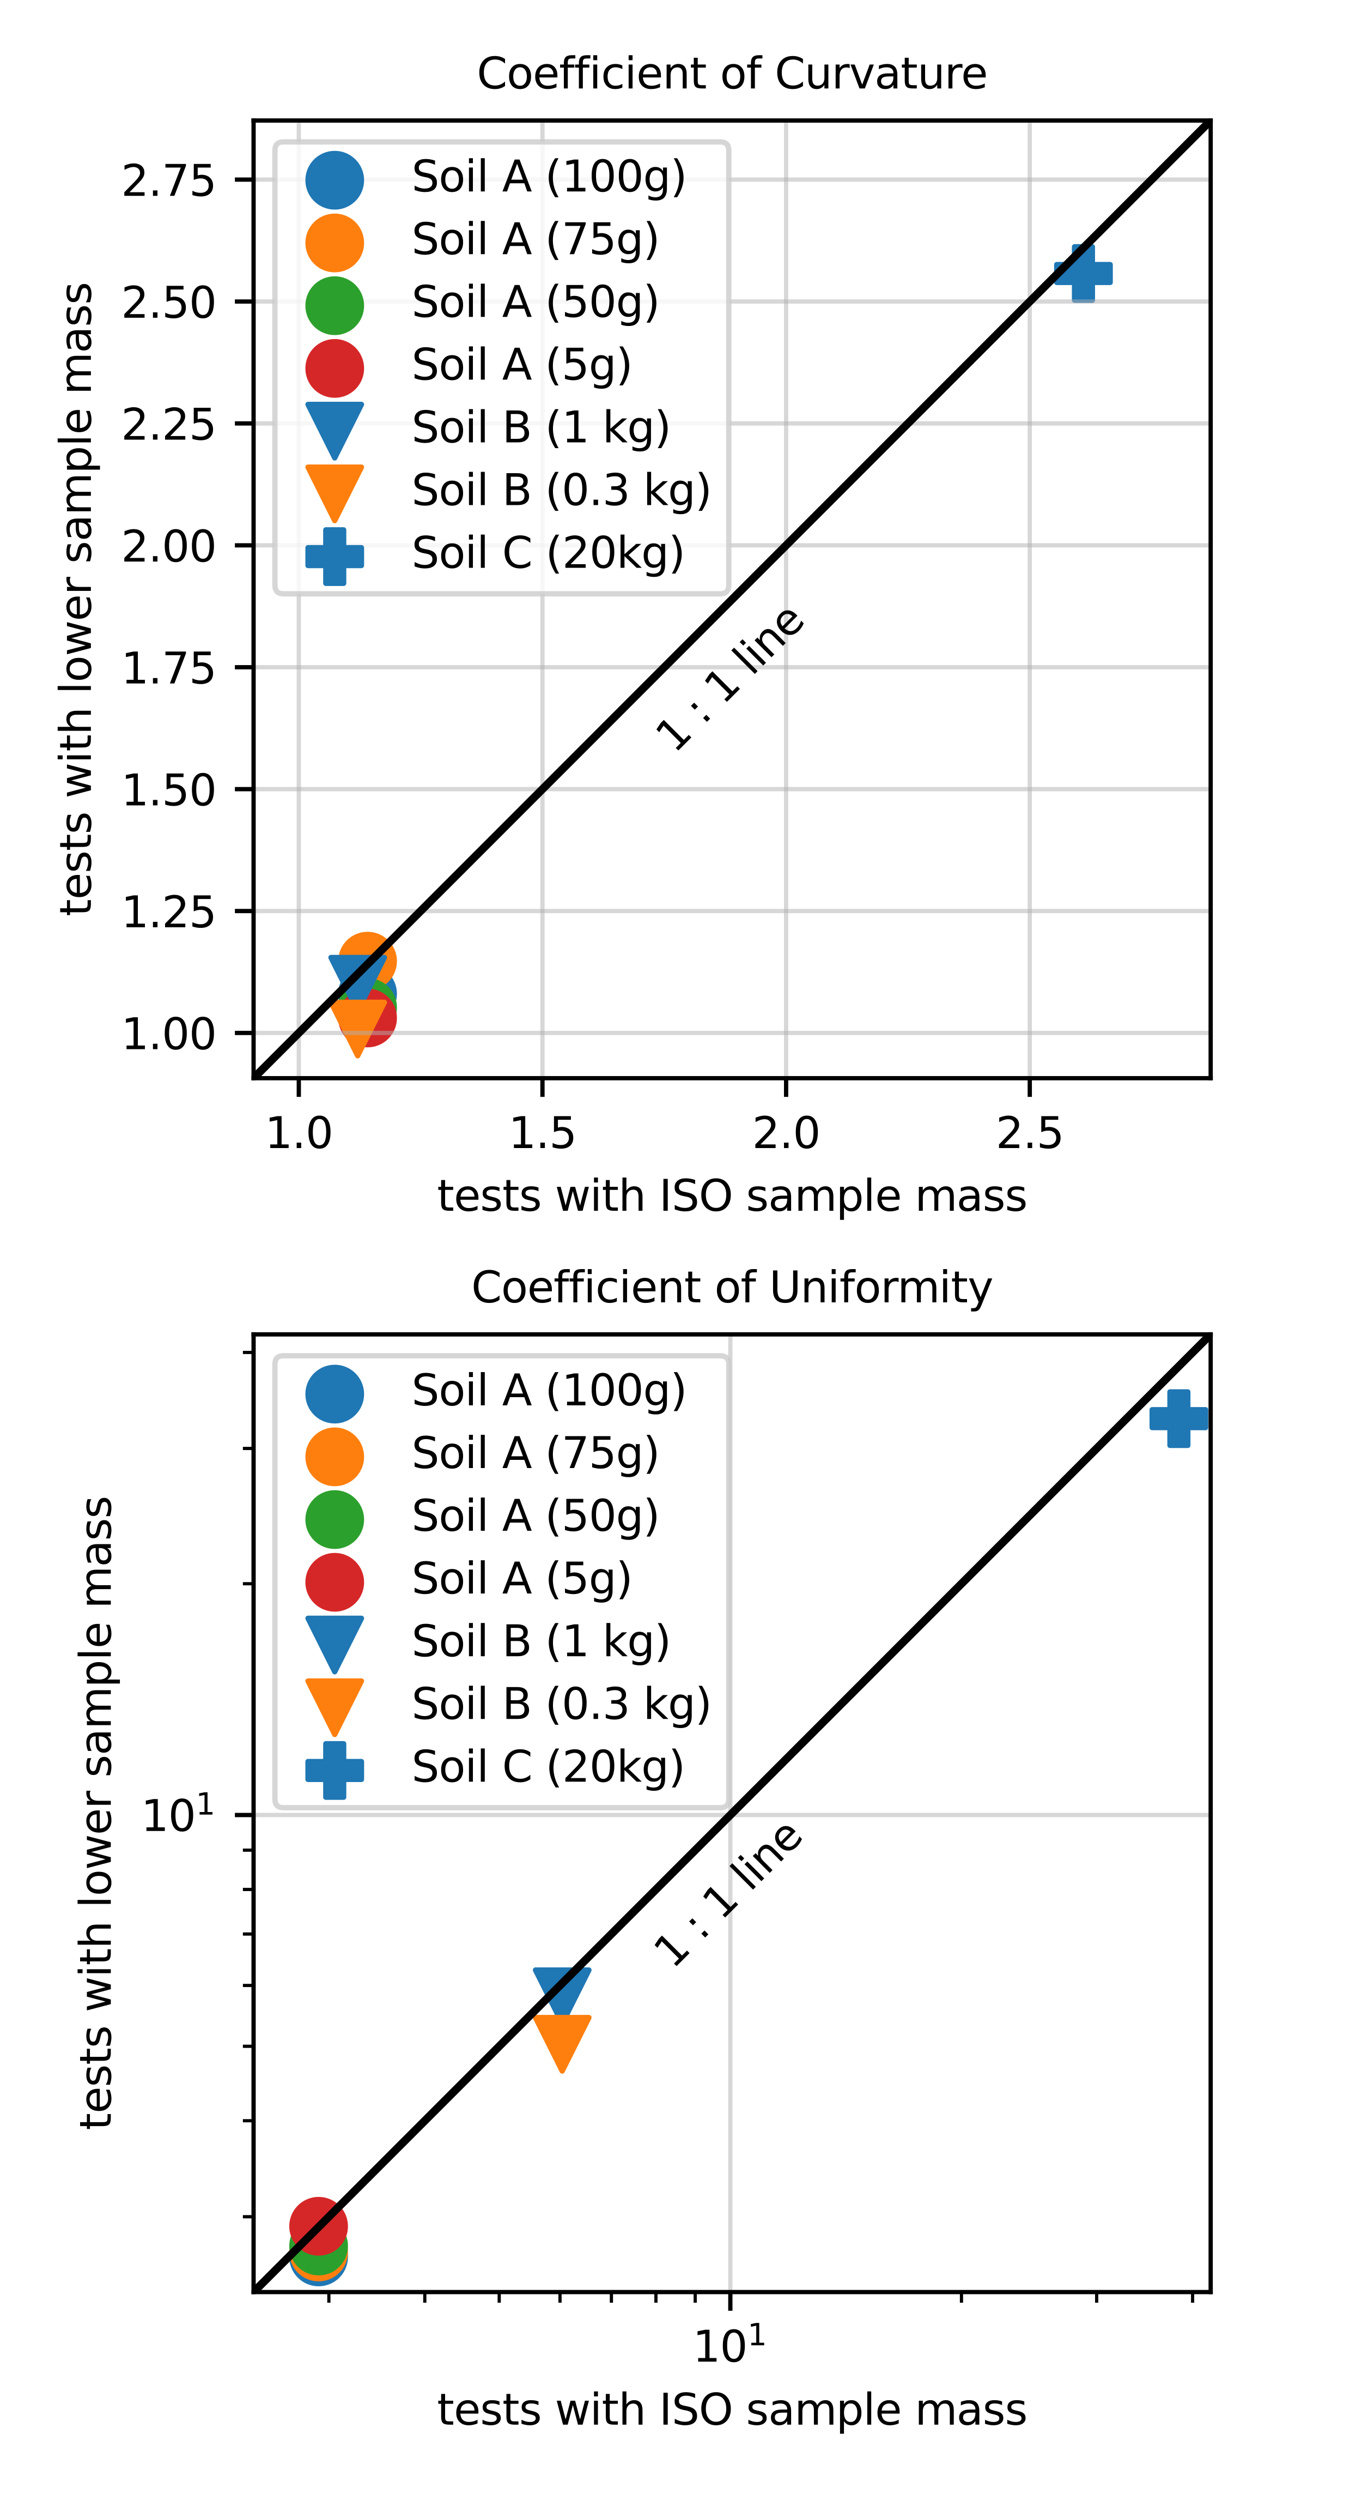 <?xml version="1.0" encoding="utf-8" standalone="no"?>
<!DOCTYPE svg PUBLIC "-//W3C//DTD SVG 1.1//EN"
  "http://www.w3.org/Graphics/SVG/1.1/DTD/svg11.dtd">
<svg xmlns:xlink="http://www.w3.org/1999/xlink" width="255.118pt" height="468pt" viewBox="0 0 255.118 468" xmlns="http://www.w3.org/2000/svg" version="1.1">
 <defs>
  <style type="text/css">*{stroke-linejoin: round; stroke-linecap: butt}</style>
 </defs>
 <g id="figure_1">
  <g id="patch_1">
   <path d="M 0 468 
L 255.118 468 
L 255.118 0 
L 0 0 
z
" style="fill: #ffffff"/>
  </g>
  <g id="axes_1">
   <g id="patch_2">
    <path d="M 47.499 201.832 
L 226.771 201.832 
L 226.771 22.56 
L 47.499 22.56 
z
" style="fill: #ffffff"/>
   </g>
   <g id="PathCollection_1">
    <defs>
     <path id="m82cd6ee69a" d="M 0 5 
C 1.326 5 2.598 4.473 3.536 3.536 
C 4.473 2.598 5 1.326 5 0 
C 5 -1.326 4.473 -2.598 3.536 -3.536 
C 2.598 -4.473 1.326 -5 0 -5 
C -1.326 -5 -2.598 -4.473 -3.536 -3.536 
C -4.473 -2.598 -5 -1.326 -5 0 
C -5 1.326 -4.473 2.598 -3.536 3.536 
C -2.598 4.473 -1.326 5 0 5 
z
" style="stroke: #1f77b4"/>
    </defs>
    <g clip-path="url(#p3908b3a4a8)">
     <use xlink:href="#m82cd6ee69a" x="68.852" y="186.031" style="fill: #1f77b4; stroke: #1f77b4"/>
    </g>
   </g>
   <g id="PathCollection_2">
    <defs>
     <path id="m26c2cc993f" d="M 0 5 
C 1.326 5 2.598 4.473 3.536 3.536 
C 4.473 2.598 5 1.326 5 0 
C 5 -1.326 4.473 -2.598 3.536 -3.536 
C 2.598 -4.473 1.326 -5 0 -5 
C -1.326 -5 -2.598 -4.473 -3.536 -3.536 
C -4.473 -2.598 -5 -1.326 -5 0 
C -5 1.326 -4.473 2.598 -3.536 3.536 
C -2.598 4.473 -1.326 5 0 5 
z
" style="stroke: #ff7f0e"/>
    </defs>
    <g clip-path="url(#p3908b3a4a8)">
     <use xlink:href="#m26c2cc993f" x="68.852" y="179.924" style="fill: #ff7f0e; stroke: #ff7f0e"/>
    </g>
   </g>
   <g id="PathCollection_3">
    <defs>
     <path id="m9a9f37a7d3" d="M 0 5 
C 1.326 5 2.598 4.473 3.536 3.536 
C 4.473 2.598 5 1.326 5 0 
C 5 -1.326 4.473 -2.598 3.536 -3.536 
C 2.598 -4.473 1.326 -5 0 -5 
C -1.326 -5 -2.598 -4.473 -3.536 -3.536 
C -4.473 -2.598 -5 -1.326 -5 0 
C -5 1.326 -4.473 2.598 -3.536 3.536 
C -2.598 4.473 -1.326 5 0 5 
z
" style="stroke: #2ca02c"/>
    </defs>
    <g clip-path="url(#p3908b3a4a8)">
     <use xlink:href="#m9a9f37a7d3" x="68.852" y="188.597" style="fill: #2ca02c; stroke: #2ca02c"/>
    </g>
   </g>
   <g id="PathCollection_4">
    <defs>
     <path id="m4bcbace787" d="M 0 5 
C 1.326 5 2.598 4.473 3.536 3.536 
C 4.473 2.598 5 1.326 5 0 
C 5 -1.326 4.473 -2.598 3.536 -3.536 
C 2.598 -4.473 1.326 -5 0 -5 
C -1.326 -5 -2.598 -4.473 -3.536 -3.536 
C -4.473 -2.598 -5 -1.326 -5 0 
C -5 1.326 -4.473 2.598 -3.536 3.536 
C -2.598 4.473 -1.326 5 0 5 
z
" style="stroke: #d62728"/>
    </defs>
    <g clip-path="url(#p3908b3a4a8)">
     <use xlink:href="#m4bcbace787" x="68.852" y="190.559" style="fill: #d62728; stroke: #d62728"/>
    </g>
   </g>
   <g id="PathCollection_5">
    <defs>
     <path id="mc569b1ee36" d="M -0 5 
L 5 -5 
L -5 -5 
z
" style="stroke: #1f77b4"/>
    </defs>
    <g clip-path="url(#p3908b3a4a8)">
     <use xlink:href="#mc569b1ee36" x="67" y="184.243" style="fill: #1f77b4; stroke: #1f77b4"/>
    </g>
   </g>
   <g id="PathCollection_6">
    <defs>
     <path id="m9b959ade12" d="M -0 5 
L 5 -5 
L -5 -5 
z
" style="stroke: #ff7f0e"/>
    </defs>
    <g clip-path="url(#p3908b3a4a8)">
     <use xlink:href="#m9b959ade12" x="67" y="192.631" style="fill: #ff7f0e; stroke: #ff7f0e"/>
    </g>
   </g>
   <g id="PathCollection_7">
    <defs>
     <path id="m2e6e65bfc4" d="M -1.667 5 
L 1.667 5 
L 1.667 1.667 
L 5 1.667 
L 5 -1.667 
L 1.667 -1.667 
L 1.667 -5 
L -1.667 -5 
L -1.667 -1.667 
L -5 -1.667 
L -5 1.667 
L -1.667 1.667 
z
" style="stroke: #1f77b4"/>
    </defs>
    <g clip-path="url(#p3908b3a4a8)">
     <use xlink:href="#m2e6e65bfc4" x="202.945" y="51.2" style="fill: #1f77b4; stroke: #1f77b4"/>
    </g>
   </g>
   <g id="matplotlib.axis_1">
    <g id="xtick_1">
     <g id="line2d_1">
      <path d="M 55.969 201.832 
L 55.969 22.56 
" clip-path="url(#p3908b3a4a8)" style="fill: none; stroke: #b0b0b0; stroke-opacity: 0.5; stroke-width: 0.8; stroke-linecap: square"/>
     </g>
     <g id="line2d_2">
      <defs>
       <path id="m503f3b2390" d="M 0 0 
L 0 3.5 
" style="stroke: #000000; stroke-width: 0.8"/>
      </defs>
      <g>
       <use xlink:href="#m503f3b2390" x="55.969" y="201.832" style="stroke: #000000; stroke-width: 0.8"/>
      </g>
     </g>
     <g id="text_1">
      <!-- 1.0 -->
      <g transform="translate(49.608 214.911) scale(0.08 -0.08)">
       <defs>
        <path id="DejaVuSans-31" d="M 794 531 
L 1825 531 
L 1825 4091 
L 703 3866 
L 703 4441 
L 1819 4666 
L 2450 4666 
L 2450 531 
L 3481 531 
L 3481 0 
L 794 0 
L 794 531 
z
" transform="scale(0.016)"/>
        <path id="DejaVuSans-2e" d="M 684 794 
L 1344 794 
L 1344 0 
L 684 0 
L 684 794 
z
" transform="scale(0.016)"/>
        <path id="DejaVuSans-30" d="M 2034 4250 
Q 1547 4250 1301 3770 
Q 1056 3291 1056 2328 
Q 1056 1369 1301 889 
Q 1547 409 2034 409 
Q 2525 409 2770 889 
Q 3016 1369 3016 2328 
Q 3016 3291 2770 3770 
Q 2525 4250 2034 4250 
z
M 2034 4750 
Q 2819 4750 3233 4129 
Q 3647 3509 3647 2328 
Q 3647 1150 3233 529 
Q 2819 -91 2034 -91 
Q 1250 -91 836 529 
Q 422 1150 422 2328 
Q 422 3509 836 4129 
Q 1250 4750 2034 4750 
z
" transform="scale(0.016)"/>
       </defs>
       <use xlink:href="#DejaVuSans-31"/>
       <use xlink:href="#DejaVuSans-2e" x="63.623"/>
       <use xlink:href="#DejaVuSans-30" x="95.41"/>
      </g>
     </g>
    </g>
    <g id="xtick_2">
     <g id="line2d_3">
      <path d="M 101.609 201.832 
L 101.609 22.56 
" clip-path="url(#p3908b3a4a8)" style="fill: none; stroke: #b0b0b0; stroke-opacity: 0.5; stroke-width: 0.8; stroke-linecap: square"/>
     </g>
     <g id="line2d_4">
      <g>
       <use xlink:href="#m503f3b2390" x="101.609" y="201.832" style="stroke: #000000; stroke-width: 0.8"/>
      </g>
     </g>
     <g id="text_2">
      <!-- 1.5 -->
      <g transform="translate(95.248 214.911) scale(0.08 -0.08)">
       <defs>
        <path id="DejaVuSans-35" d="M 691 4666 
L 3169 4666 
L 3169 4134 
L 1269 4134 
L 1269 2991 
Q 1406 3038 1543 3061 
Q 1681 3084 1819 3084 
Q 2600 3084 3056 2656 
Q 3513 2228 3513 1497 
Q 3513 744 3044 326 
Q 2575 -91 1722 -91 
Q 1428 -91 1123 -41 
Q 819 9 494 109 
L 494 744 
Q 775 591 1075 516 
Q 1375 441 1709 441 
Q 2250 441 2565 725 
Q 2881 1009 2881 1497 
Q 2881 1984 2565 2268 
Q 2250 2553 1709 2553 
Q 1456 2553 1204 2497 
Q 953 2441 691 2322 
L 691 4666 
z
" transform="scale(0.016)"/>
       </defs>
       <use xlink:href="#DejaVuSans-31"/>
       <use xlink:href="#DejaVuSans-2e" x="63.623"/>
       <use xlink:href="#DejaVuSans-35" x="95.41"/>
      </g>
     </g>
    </g>
    <g id="xtick_3">
     <g id="line2d_5">
      <path d="M 147.248 201.832 
L 147.248 22.56 
" clip-path="url(#p3908b3a4a8)" style="fill: none; stroke: #b0b0b0; stroke-opacity: 0.5; stroke-width: 0.8; stroke-linecap: square"/>
     </g>
     <g id="line2d_6">
      <g>
       <use xlink:href="#m503f3b2390" x="147.248" y="201.832" style="stroke: #000000; stroke-width: 0.8"/>
      </g>
     </g>
     <g id="text_3">
      <!-- 2.0 -->
      <g transform="translate(140.887 214.911) scale(0.08 -0.08)">
       <defs>
        <path id="DejaVuSans-32" d="M 1228 531 
L 3431 531 
L 3431 0 
L 469 0 
L 469 531 
Q 828 903 1448 1529 
Q 2069 2156 2228 2338 
Q 2531 2678 2651 2914 
Q 2772 3150 2772 3378 
Q 2772 3750 2511 3984 
Q 2250 4219 1831 4219 
Q 1534 4219 1204 4116 
Q 875 4013 500 3803 
L 500 4441 
Q 881 4594 1212 4672 
Q 1544 4750 1819 4750 
Q 2544 4750 2975 4387 
Q 3406 4025 3406 3419 
Q 3406 3131 3298 2873 
Q 3191 2616 2906 2266 
Q 2828 2175 2409 1742 
Q 1991 1309 1228 531 
z
" transform="scale(0.016)"/>
       </defs>
       <use xlink:href="#DejaVuSans-32"/>
       <use xlink:href="#DejaVuSans-2e" x="63.623"/>
       <use xlink:href="#DejaVuSans-30" x="95.41"/>
      </g>
     </g>
    </g>
    <g id="xtick_4">
     <g id="line2d_7">
      <path d="M 192.888 201.832 
L 192.888 22.56 
" clip-path="url(#p3908b3a4a8)" style="fill: none; stroke: #b0b0b0; stroke-opacity: 0.5; stroke-width: 0.8; stroke-linecap: square"/>
     </g>
     <g id="line2d_8">
      <g>
       <use xlink:href="#m503f3b2390" x="192.888" y="201.832" style="stroke: #000000; stroke-width: 0.8"/>
      </g>
     </g>
     <g id="text_4">
      <!-- 2.5 -->
      <g transform="translate(186.527 214.911) scale(0.08 -0.08)">
       <use xlink:href="#DejaVuSans-32"/>
       <use xlink:href="#DejaVuSans-2e" x="63.623"/>
       <use xlink:href="#DejaVuSans-35" x="95.41"/>
      </g>
     </g>
    </g>
    <g id="text_5">
     <!-- tests with ISO sample mass -->
     <g transform="translate(81.873 226.653) scale(0.08 -0.08)">
      <defs>
       <path id="DejaVuSans-74" d="M 1172 4494 
L 1172 3500 
L 2356 3500 
L 2356 3053 
L 1172 3053 
L 1172 1153 
Q 1172 725 1289 603 
Q 1406 481 1766 481 
L 2356 481 
L 2356 0 
L 1766 0 
Q 1100 0 847 248 
Q 594 497 594 1153 
L 594 3053 
L 172 3053 
L 172 3500 
L 594 3500 
L 594 4494 
L 1172 4494 
z
" transform="scale(0.016)"/>
       <path id="DejaVuSans-65" d="M 3597 1894 
L 3597 1613 
L 953 1613 
Q 991 1019 1311 708 
Q 1631 397 2203 397 
Q 2534 397 2845 478 
Q 3156 559 3463 722 
L 3463 178 
Q 3153 47 2828 -22 
Q 2503 -91 2169 -91 
Q 1331 -91 842 396 
Q 353 884 353 1716 
Q 353 2575 817 3079 
Q 1281 3584 2069 3584 
Q 2775 3584 3186 3129 
Q 3597 2675 3597 1894 
z
M 3022 2063 
Q 3016 2534 2758 2815 
Q 2500 3097 2075 3097 
Q 1594 3097 1305 2825 
Q 1016 2553 972 2059 
L 3022 2063 
z
" transform="scale(0.016)"/>
       <path id="DejaVuSans-73" d="M 2834 3397 
L 2834 2853 
Q 2591 2978 2328 3040 
Q 2066 3103 1784 3103 
Q 1356 3103 1142 2972 
Q 928 2841 928 2578 
Q 928 2378 1081 2264 
Q 1234 2150 1697 2047 
L 1894 2003 
Q 2506 1872 2764 1633 
Q 3022 1394 3022 966 
Q 3022 478 2636 193 
Q 2250 -91 1575 -91 
Q 1294 -91 989 -36 
Q 684 19 347 128 
L 347 722 
Q 666 556 975 473 
Q 1284 391 1588 391 
Q 1994 391 2212 530 
Q 2431 669 2431 922 
Q 2431 1156 2273 1281 
Q 2116 1406 1581 1522 
L 1381 1569 
Q 847 1681 609 1914 
Q 372 2147 372 2553 
Q 372 3047 722 3315 
Q 1072 3584 1716 3584 
Q 2034 3584 2315 3537 
Q 2597 3491 2834 3397 
z
" transform="scale(0.016)"/>
       <path id="DejaVuSans-20" transform="scale(0.016)"/>
       <path id="DejaVuSans-77" d="M 269 3500 
L 844 3500 
L 1563 769 
L 2278 3500 
L 2956 3500 
L 3675 769 
L 4391 3500 
L 4966 3500 
L 4050 0 
L 3372 0 
L 2619 2869 
L 1863 0 
L 1184 0 
L 269 3500 
z
" transform="scale(0.016)"/>
       <path id="DejaVuSans-69" d="M 603 3500 
L 1178 3500 
L 1178 0 
L 603 0 
L 603 3500 
z
M 603 4863 
L 1178 4863 
L 1178 4134 
L 603 4134 
L 603 4863 
z
" transform="scale(0.016)"/>
       <path id="DejaVuSans-68" d="M 3513 2113 
L 3513 0 
L 2938 0 
L 2938 2094 
Q 2938 2591 2744 2837 
Q 2550 3084 2163 3084 
Q 1697 3084 1428 2787 
Q 1159 2491 1159 1978 
L 1159 0 
L 581 0 
L 581 4863 
L 1159 4863 
L 1159 2956 
Q 1366 3272 1645 3428 
Q 1925 3584 2291 3584 
Q 2894 3584 3203 3211 
Q 3513 2838 3513 2113 
z
" transform="scale(0.016)"/>
       <path id="DejaVuSans-49" d="M 628 4666 
L 1259 4666 
L 1259 0 
L 628 0 
L 628 4666 
z
" transform="scale(0.016)"/>
       <path id="DejaVuSans-53" d="M 3425 4513 
L 3425 3897 
Q 3066 4069 2747 4153 
Q 2428 4238 2131 4238 
Q 1616 4238 1336 4038 
Q 1056 3838 1056 3469 
Q 1056 3159 1242 3001 
Q 1428 2844 1947 2747 
L 2328 2669 
Q 3034 2534 3370 2195 
Q 3706 1856 3706 1288 
Q 3706 609 3251 259 
Q 2797 -91 1919 -91 
Q 1588 -91 1214 -16 
Q 841 59 441 206 
L 441 856 
Q 825 641 1194 531 
Q 1563 422 1919 422 
Q 2459 422 2753 634 
Q 3047 847 3047 1241 
Q 3047 1584 2836 1778 
Q 2625 1972 2144 2069 
L 1759 2144 
Q 1053 2284 737 2584 
Q 422 2884 422 3419 
Q 422 4038 858 4394 
Q 1294 4750 2059 4750 
Q 2388 4750 2728 4690 
Q 3069 4631 3425 4513 
z
" transform="scale(0.016)"/>
       <path id="DejaVuSans-4f" d="M 2522 4238 
Q 1834 4238 1429 3725 
Q 1025 3213 1025 2328 
Q 1025 1447 1429 934 
Q 1834 422 2522 422 
Q 3209 422 3611 934 
Q 4013 1447 4013 2328 
Q 4013 3213 3611 3725 
Q 3209 4238 2522 4238 
z
M 2522 4750 
Q 3503 4750 4090 4092 
Q 4678 3434 4678 2328 
Q 4678 1225 4090 567 
Q 3503 -91 2522 -91 
Q 1538 -91 948 565 
Q 359 1222 359 2328 
Q 359 3434 948 4092 
Q 1538 4750 2522 4750 
z
" transform="scale(0.016)"/>
       <path id="DejaVuSans-61" d="M 2194 1759 
Q 1497 1759 1228 1600 
Q 959 1441 959 1056 
Q 959 750 1161 570 
Q 1363 391 1709 391 
Q 2188 391 2477 730 
Q 2766 1069 2766 1631 
L 2766 1759 
L 2194 1759 
z
M 3341 1997 
L 3341 0 
L 2766 0 
L 2766 531 
Q 2569 213 2275 61 
Q 1981 -91 1556 -91 
Q 1019 -91 701 211 
Q 384 513 384 1019 
Q 384 1609 779 1909 
Q 1175 2209 1959 2209 
L 2766 2209 
L 2766 2266 
Q 2766 2663 2505 2880 
Q 2244 3097 1772 3097 
Q 1472 3097 1187 3025 
Q 903 2953 641 2809 
L 641 3341 
Q 956 3463 1253 3523 
Q 1550 3584 1831 3584 
Q 2591 3584 2966 3190 
Q 3341 2797 3341 1997 
z
" transform="scale(0.016)"/>
       <path id="DejaVuSans-6d" d="M 3328 2828 
Q 3544 3216 3844 3400 
Q 4144 3584 4550 3584 
Q 5097 3584 5394 3201 
Q 5691 2819 5691 2113 
L 5691 0 
L 5113 0 
L 5113 2094 
Q 5113 2597 4934 2840 
Q 4756 3084 4391 3084 
Q 3944 3084 3684 2787 
Q 3425 2491 3425 1978 
L 3425 0 
L 2847 0 
L 2847 2094 
Q 2847 2600 2669 2842 
Q 2491 3084 2119 3084 
Q 1678 3084 1418 2786 
Q 1159 2488 1159 1978 
L 1159 0 
L 581 0 
L 581 3500 
L 1159 3500 
L 1159 2956 
Q 1356 3278 1631 3431 
Q 1906 3584 2284 3584 
Q 2666 3584 2933 3390 
Q 3200 3197 3328 2828 
z
" transform="scale(0.016)"/>
       <path id="DejaVuSans-70" d="M 1159 525 
L 1159 -1331 
L 581 -1331 
L 581 3500 
L 1159 3500 
L 1159 2969 
Q 1341 3281 1617 3432 
Q 1894 3584 2278 3584 
Q 2916 3584 3314 3078 
Q 3713 2572 3713 1747 
Q 3713 922 3314 415 
Q 2916 -91 2278 -91 
Q 1894 -91 1617 61 
Q 1341 213 1159 525 
z
M 3116 1747 
Q 3116 2381 2855 2742 
Q 2594 3103 2138 3103 
Q 1681 3103 1420 2742 
Q 1159 2381 1159 1747 
Q 1159 1113 1420 752 
Q 1681 391 2138 391 
Q 2594 391 2855 752 
Q 3116 1113 3116 1747 
z
" transform="scale(0.016)"/>
       <path id="DejaVuSans-6c" d="M 603 4863 
L 1178 4863 
L 1178 0 
L 603 0 
L 603 4863 
z
" transform="scale(0.016)"/>
      </defs>
      <use xlink:href="#DejaVuSans-74"/>
      <use xlink:href="#DejaVuSans-65" x="39.209"/>
      <use xlink:href="#DejaVuSans-73" x="100.732"/>
      <use xlink:href="#DejaVuSans-74" x="152.832"/>
      <use xlink:href="#DejaVuSans-73" x="192.041"/>
      <use xlink:href="#DejaVuSans-20" x="244.141"/>
      <use xlink:href="#DejaVuSans-77" x="275.928"/>
      <use xlink:href="#DejaVuSans-69" x="357.715"/>
      <use xlink:href="#DejaVuSans-74" x="385.498"/>
      <use xlink:href="#DejaVuSans-68" x="424.707"/>
      <use xlink:href="#DejaVuSans-20" x="488.086"/>
      <use xlink:href="#DejaVuSans-49" x="519.873"/>
      <use xlink:href="#DejaVuSans-53" x="549.365"/>
      <use xlink:href="#DejaVuSans-4f" x="612.842"/>
      <use xlink:href="#DejaVuSans-20" x="691.553"/>
      <use xlink:href="#DejaVuSans-73" x="723.34"/>
      <use xlink:href="#DejaVuSans-61" x="775.439"/>
      <use xlink:href="#DejaVuSans-6d" x="836.719"/>
      <use xlink:href="#DejaVuSans-70" x="934.131"/>
      <use xlink:href="#DejaVuSans-6c" x="997.607"/>
      <use xlink:href="#DejaVuSans-65" x="1025.391"/>
      <use xlink:href="#DejaVuSans-20" x="1086.914"/>
      <use xlink:href="#DejaVuSans-6d" x="1118.701"/>
      <use xlink:href="#DejaVuSans-61" x="1216.113"/>
      <use xlink:href="#DejaVuSans-73" x="1277.393"/>
      <use xlink:href="#DejaVuSans-73" x="1329.492"/>
     </g>
    </g>
   </g>
   <g id="matplotlib.axis_2">
    <g id="ytick_1">
     <g id="line2d_9">
      <path d="M 47.499 193.362 
L 226.771 193.362 
" clip-path="url(#p3908b3a4a8)" style="fill: none; stroke: #b0b0b0; stroke-opacity: 0.5; stroke-width: 0.8; stroke-linecap: square"/>
     </g>
     <g id="line2d_10">
      <defs>
       <path id="mc656828d7f" d="M 0 0 
L -3.5 0 
" style="stroke: #000000; stroke-width: 0.8"/>
      </defs>
      <g>
       <use xlink:href="#mc656828d7f" x="47.499" y="193.362" style="stroke: #000000; stroke-width: 0.8"/>
      </g>
     </g>
     <g id="text_6">
      <!-- 1.00 -->
      <g transform="translate(22.686 196.401) scale(0.08 -0.08)">
       <use xlink:href="#DejaVuSans-31"/>
       <use xlink:href="#DejaVuSans-2e" x="63.623"/>
       <use xlink:href="#DejaVuSans-30" x="95.41"/>
       <use xlink:href="#DejaVuSans-30" x="159.033"/>
      </g>
     </g>
    </g>
    <g id="ytick_2">
     <g id="line2d_11">
      <path d="M 47.499 170.542 
L 226.771 170.542 
" clip-path="url(#p3908b3a4a8)" style="fill: none; stroke: #b0b0b0; stroke-opacity: 0.5; stroke-width: 0.8; stroke-linecap: square"/>
     </g>
     <g id="line2d_12">
      <g>
       <use xlink:href="#mc656828d7f" x="47.499" y="170.542" style="stroke: #000000; stroke-width: 0.8"/>
      </g>
     </g>
     <g id="text_7">
      <!-- 1.25 -->
      <g transform="translate(22.686 173.581) scale(0.08 -0.08)">
       <use xlink:href="#DejaVuSans-31"/>
       <use xlink:href="#DejaVuSans-2e" x="63.623"/>
       <use xlink:href="#DejaVuSans-32" x="95.41"/>
       <use xlink:href="#DejaVuSans-35" x="159.033"/>
      </g>
     </g>
    </g>
    <g id="ytick_3">
     <g id="line2d_13">
      <path d="M 47.499 147.722 
L 226.771 147.722 
" clip-path="url(#p3908b3a4a8)" style="fill: none; stroke: #b0b0b0; stroke-opacity: 0.5; stroke-width: 0.8; stroke-linecap: square"/>
     </g>
     <g id="line2d_14">
      <g>
       <use xlink:href="#mc656828d7f" x="47.499" y="147.722" style="stroke: #000000; stroke-width: 0.8"/>
      </g>
     </g>
     <g id="text_8">
      <!-- 1.50 -->
      <g transform="translate(22.686 150.761) scale(0.08 -0.08)">
       <use xlink:href="#DejaVuSans-31"/>
       <use xlink:href="#DejaVuSans-2e" x="63.623"/>
       <use xlink:href="#DejaVuSans-35" x="95.41"/>
       <use xlink:href="#DejaVuSans-30" x="159.033"/>
      </g>
     </g>
    </g>
    <g id="ytick_4">
     <g id="line2d_15">
      <path d="M 47.499 124.902 
L 226.771 124.902 
" clip-path="url(#p3908b3a4a8)" style="fill: none; stroke: #b0b0b0; stroke-opacity: 0.5; stroke-width: 0.8; stroke-linecap: square"/>
     </g>
     <g id="line2d_16">
      <g>
       <use xlink:href="#mc656828d7f" x="47.499" y="124.902" style="stroke: #000000; stroke-width: 0.8"/>
      </g>
     </g>
     <g id="text_9">
      <!-- 1.75 -->
      <g transform="translate(22.686 127.942) scale(0.08 -0.08)">
       <defs>
        <path id="DejaVuSans-37" d="M 525 4666 
L 3525 4666 
L 3525 4397 
L 1831 0 
L 1172 0 
L 2766 4134 
L 525 4134 
L 525 4666 
z
" transform="scale(0.016)"/>
       </defs>
       <use xlink:href="#DejaVuSans-31"/>
       <use xlink:href="#DejaVuSans-2e" x="63.623"/>
       <use xlink:href="#DejaVuSans-37" x="95.41"/>
       <use xlink:href="#DejaVuSans-35" x="159.033"/>
      </g>
     </g>
    </g>
    <g id="ytick_5">
     <g id="line2d_17">
      <path d="M 47.499 102.083 
L 226.771 102.083 
" clip-path="url(#p3908b3a4a8)" style="fill: none; stroke: #b0b0b0; stroke-opacity: 0.5; stroke-width: 0.8; stroke-linecap: square"/>
     </g>
     <g id="line2d_18">
      <g>
       <use xlink:href="#mc656828d7f" x="47.499" y="102.083" style="stroke: #000000; stroke-width: 0.8"/>
      </g>
     </g>
     <g id="text_10">
      <!-- 2.00 -->
      <g transform="translate(22.686 105.122) scale(0.08 -0.08)">
       <use xlink:href="#DejaVuSans-32"/>
       <use xlink:href="#DejaVuSans-2e" x="63.623"/>
       <use xlink:href="#DejaVuSans-30" x="95.41"/>
       <use xlink:href="#DejaVuSans-30" x="159.033"/>
      </g>
     </g>
    </g>
    <g id="ytick_6">
     <g id="line2d_19">
      <path d="M 47.499 79.263 
L 226.771 79.263 
" clip-path="url(#p3908b3a4a8)" style="fill: none; stroke: #b0b0b0; stroke-opacity: 0.5; stroke-width: 0.8; stroke-linecap: square"/>
     </g>
     <g id="line2d_20">
      <g>
       <use xlink:href="#mc656828d7f" x="47.499" y="79.263" style="stroke: #000000; stroke-width: 0.8"/>
      </g>
     </g>
     <g id="text_11">
      <!-- 2.25 -->
      <g transform="translate(22.686 82.302) scale(0.08 -0.08)">
       <use xlink:href="#DejaVuSans-32"/>
       <use xlink:href="#DejaVuSans-2e" x="63.623"/>
       <use xlink:href="#DejaVuSans-32" x="95.41"/>
       <use xlink:href="#DejaVuSans-35" x="159.033"/>
      </g>
     </g>
    </g>
    <g id="ytick_7">
     <g id="line2d_21">
      <path d="M 47.499 56.443 
L 226.771 56.443 
" clip-path="url(#p3908b3a4a8)" style="fill: none; stroke: #b0b0b0; stroke-opacity: 0.5; stroke-width: 0.8; stroke-linecap: square"/>
     </g>
     <g id="line2d_22">
      <g>
       <use xlink:href="#mc656828d7f" x="47.499" y="56.443" style="stroke: #000000; stroke-width: 0.8"/>
      </g>
     </g>
     <g id="text_12">
      <!-- 2.50 -->
      <g transform="translate(22.686 59.482) scale(0.08 -0.08)">
       <use xlink:href="#DejaVuSans-32"/>
       <use xlink:href="#DejaVuSans-2e" x="63.623"/>
       <use xlink:href="#DejaVuSans-35" x="95.41"/>
       <use xlink:href="#DejaVuSans-30" x="159.033"/>
      </g>
     </g>
    </g>
    <g id="ytick_8">
     <g id="line2d_23">
      <path d="M 47.499 33.623 
L 226.771 33.623 
" clip-path="url(#p3908b3a4a8)" style="fill: none; stroke: #b0b0b0; stroke-opacity: 0.5; stroke-width: 0.8; stroke-linecap: square"/>
     </g>
     <g id="line2d_24">
      <g>
       <use xlink:href="#mc656828d7f" x="47.499" y="33.623" style="stroke: #000000; stroke-width: 0.8"/>
      </g>
     </g>
     <g id="text_13">
      <!-- 2.75 -->
      <g transform="translate(22.686 36.663) scale(0.08 -0.08)">
       <use xlink:href="#DejaVuSans-32"/>
       <use xlink:href="#DejaVuSans-2e" x="63.623"/>
       <use xlink:href="#DejaVuSans-37" x="95.41"/>
       <use xlink:href="#DejaVuSans-35" x="159.033"/>
      </g>
     </g>
    </g>
    <g id="text_14">
     <!-- tests with lower sample mass -->
     <g transform="translate(17.023 171.525) rotate(-90) scale(0.08 -0.08)">
      <defs>
       <path id="DejaVuSans-6f" d="M 1959 3097 
Q 1497 3097 1228 2736 
Q 959 2375 959 1747 
Q 959 1119 1226 758 
Q 1494 397 1959 397 
Q 2419 397 2687 759 
Q 2956 1122 2956 1747 
Q 2956 2369 2687 2733 
Q 2419 3097 1959 3097 
z
M 1959 3584 
Q 2709 3584 3137 3096 
Q 3566 2609 3566 1747 
Q 3566 888 3137 398 
Q 2709 -91 1959 -91 
Q 1206 -91 779 398 
Q 353 888 353 1747 
Q 353 2609 779 3096 
Q 1206 3584 1959 3584 
z
" transform="scale(0.016)"/>
       <path id="DejaVuSans-72" d="M 2631 2963 
Q 2534 3019 2420 3045 
Q 2306 3072 2169 3072 
Q 1681 3072 1420 2755 
Q 1159 2438 1159 1844 
L 1159 0 
L 581 0 
L 581 3500 
L 1159 3500 
L 1159 2956 
Q 1341 3275 1631 3429 
Q 1922 3584 2338 3584 
Q 2397 3584 2469 3576 
Q 2541 3569 2628 3553 
L 2631 2963 
z
" transform="scale(0.016)"/>
      </defs>
      <use xlink:href="#DejaVuSans-74"/>
      <use xlink:href="#DejaVuSans-65" x="39.209"/>
      <use xlink:href="#DejaVuSans-73" x="100.732"/>
      <use xlink:href="#DejaVuSans-74" x="152.832"/>
      <use xlink:href="#DejaVuSans-73" x="192.041"/>
      <use xlink:href="#DejaVuSans-20" x="244.141"/>
      <use xlink:href="#DejaVuSans-77" x="275.928"/>
      <use xlink:href="#DejaVuSans-69" x="357.715"/>
      <use xlink:href="#DejaVuSans-74" x="385.498"/>
      <use xlink:href="#DejaVuSans-68" x="424.707"/>
      <use xlink:href="#DejaVuSans-20" x="488.086"/>
      <use xlink:href="#DejaVuSans-6c" x="519.873"/>
      <use xlink:href="#DejaVuSans-6f" x="547.656"/>
      <use xlink:href="#DejaVuSans-77" x="608.838"/>
      <use xlink:href="#DejaVuSans-65" x="690.625"/>
      <use xlink:href="#DejaVuSans-72" x="752.148"/>
      <use xlink:href="#DejaVuSans-20" x="793.262"/>
      <use xlink:href="#DejaVuSans-73" x="825.049"/>
      <use xlink:href="#DejaVuSans-61" x="877.148"/>
      <use xlink:href="#DejaVuSans-6d" x="938.428"/>
      <use xlink:href="#DejaVuSans-70" x="1035.84"/>
      <use xlink:href="#DejaVuSans-6c" x="1099.316"/>
      <use xlink:href="#DejaVuSans-65" x="1127.1"/>
      <use xlink:href="#DejaVuSans-20" x="1188.623"/>
      <use xlink:href="#DejaVuSans-6d" x="1220.41"/>
      <use xlink:href="#DejaVuSans-61" x="1317.822"/>
      <use xlink:href="#DejaVuSans-73" x="1379.102"/>
      <use xlink:href="#DejaVuSans-73" x="1431.201"/>
     </g>
    </g>
   </g>
   <g id="line2d_25">
    <path d="M 47.499 201.832 
L 226.771 22.56 
" clip-path="url(#p3908b3a4a8)" style="fill: none; stroke: #000000; stroke-width: 1.5; stroke-linecap: square"/>
   </g>
   <g id="patch_3">
    <path d="M 47.499 201.832 
L 47.499 22.56 
" style="fill: none; stroke: #000000; stroke-width: 0.8; stroke-linejoin: miter; stroke-linecap: square"/>
   </g>
   <g id="patch_4">
    <path d="M 226.771 201.832 
L 226.771 22.56 
" style="fill: none; stroke: #000000; stroke-width: 0.8; stroke-linejoin: miter; stroke-linecap: square"/>
   </g>
   <g id="patch_5">
    <path d="M 47.499 201.832 
L 226.771 201.832 
" style="fill: none; stroke: #000000; stroke-width: 0.8; stroke-linejoin: miter; stroke-linecap: square"/>
   </g>
   <g id="patch_6">
    <path d="M 47.499 22.56 
L 226.771 22.56 
" style="fill: none; stroke: #000000; stroke-width: 0.8; stroke-linejoin: miter; stroke-linecap: square"/>
   </g>
   <g id="text_15">
    <!-- 1 : 1 line -->
    <g transform="translate(126.343 141.201) rotate(-45) scale(0.08 -0.08)">
     <defs>
      <path id="DejaVuSans-3a" d="M 750 794 
L 1409 794 
L 1409 0 
L 750 0 
L 750 794 
z
M 750 3309 
L 1409 3309 
L 1409 2516 
L 750 2516 
L 750 3309 
z
" transform="scale(0.016)"/>
      <path id="DejaVuSans-6e" d="M 3513 2113 
L 3513 0 
L 2938 0 
L 2938 2094 
Q 2938 2591 2744 2837 
Q 2550 3084 2163 3084 
Q 1697 3084 1428 2787 
Q 1159 2491 1159 1978 
L 1159 0 
L 581 0 
L 581 3500 
L 1159 3500 
L 1159 2956 
Q 1366 3272 1645 3428 
Q 1925 3584 2291 3584 
Q 2894 3584 3203 3211 
Q 3513 2838 3513 2113 
z
" transform="scale(0.016)"/>
     </defs>
     <use xlink:href="#DejaVuSans-31"/>
     <use xlink:href="#DejaVuSans-20" x="63.623"/>
     <use xlink:href="#DejaVuSans-3a" x="95.41"/>
     <use xlink:href="#DejaVuSans-20" x="129.102"/>
     <use xlink:href="#DejaVuSans-31" x="160.889"/>
     <use xlink:href="#DejaVuSans-20" x="224.512"/>
     <use xlink:href="#DejaVuSans-6c" x="256.299"/>
     <use xlink:href="#DejaVuSans-69" x="284.082"/>
     <use xlink:href="#DejaVuSans-6e" x="311.865"/>
     <use xlink:href="#DejaVuSans-65" x="375.244"/>
    </g>
   </g>
   <g id="text_16">
    <!-- Coefficient of Curvature -->
    <g transform="translate(89.322 16.56) scale(0.08 -0.08)">
     <defs>
      <path id="DejaVuSans-43" d="M 4122 4306 
L 4122 3641 
Q 3803 3938 3442 4084 
Q 3081 4231 2675 4231 
Q 1875 4231 1450 3742 
Q 1025 3253 1025 2328 
Q 1025 1406 1450 917 
Q 1875 428 2675 428 
Q 3081 428 3442 575 
Q 3803 722 4122 1019 
L 4122 359 
Q 3791 134 3420 21 
Q 3050 -91 2638 -91 
Q 1578 -91 968 557 
Q 359 1206 359 2328 
Q 359 3453 968 4101 
Q 1578 4750 2638 4750 
Q 3056 4750 3426 4639 
Q 3797 4528 4122 4306 
z
" transform="scale(0.016)"/>
      <path id="DejaVuSans-66" d="M 2375 4863 
L 2375 4384 
L 1825 4384 
Q 1516 4384 1395 4259 
Q 1275 4134 1275 3809 
L 1275 3500 
L 2222 3500 
L 2222 3053 
L 1275 3053 
L 1275 0 
L 697 0 
L 697 3053 
L 147 3053 
L 147 3500 
L 697 3500 
L 697 3744 
Q 697 4328 969 4595 
Q 1241 4863 1831 4863 
L 2375 4863 
z
" transform="scale(0.016)"/>
      <path id="DejaVuSans-63" d="M 3122 3366 
L 3122 2828 
Q 2878 2963 2633 3030 
Q 2388 3097 2138 3097 
Q 1578 3097 1268 2742 
Q 959 2388 959 1747 
Q 959 1106 1268 751 
Q 1578 397 2138 397 
Q 2388 397 2633 464 
Q 2878 531 3122 666 
L 3122 134 
Q 2881 22 2623 -34 
Q 2366 -91 2075 -91 
Q 1284 -91 818 406 
Q 353 903 353 1747 
Q 353 2603 823 3093 
Q 1294 3584 2113 3584 
Q 2378 3584 2631 3529 
Q 2884 3475 3122 3366 
z
" transform="scale(0.016)"/>
      <path id="DejaVuSans-75" d="M 544 1381 
L 544 3500 
L 1119 3500 
L 1119 1403 
Q 1119 906 1312 657 
Q 1506 409 1894 409 
Q 2359 409 2629 706 
Q 2900 1003 2900 1516 
L 2900 3500 
L 3475 3500 
L 3475 0 
L 2900 0 
L 2900 538 
Q 2691 219 2414 64 
Q 2138 -91 1772 -91 
Q 1169 -91 856 284 
Q 544 659 544 1381 
z
M 1991 3584 
L 1991 3584 
z
" transform="scale(0.016)"/>
      <path id="DejaVuSans-76" d="M 191 3500 
L 800 3500 
L 1894 563 
L 2988 3500 
L 3597 3500 
L 2284 0 
L 1503 0 
L 191 3500 
z
" transform="scale(0.016)"/>
     </defs>
     <use xlink:href="#DejaVuSans-43"/>
     <use xlink:href="#DejaVuSans-6f" x="69.824"/>
     <use xlink:href="#DejaVuSans-65" x="131.006"/>
     <use xlink:href="#DejaVuSans-66" x="192.529"/>
     <use xlink:href="#DejaVuSans-66" x="227.734"/>
     <use xlink:href="#DejaVuSans-69" x="262.939"/>
     <use xlink:href="#DejaVuSans-63" x="290.723"/>
     <use xlink:href="#DejaVuSans-69" x="345.703"/>
     <use xlink:href="#DejaVuSans-65" x="373.486"/>
     <use xlink:href="#DejaVuSans-6e" x="435.01"/>
     <use xlink:href="#DejaVuSans-74" x="498.389"/>
     <use xlink:href="#DejaVuSans-20" x="537.598"/>
     <use xlink:href="#DejaVuSans-6f" x="569.385"/>
     <use xlink:href="#DejaVuSans-66" x="630.566"/>
     <use xlink:href="#DejaVuSans-20" x="665.771"/>
     <use xlink:href="#DejaVuSans-43" x="697.559"/>
     <use xlink:href="#DejaVuSans-75" x="767.383"/>
     <use xlink:href="#DejaVuSans-72" x="830.762"/>
     <use xlink:href="#DejaVuSans-76" x="871.875"/>
     <use xlink:href="#DejaVuSans-61" x="931.055"/>
     <use xlink:href="#DejaVuSans-74" x="992.334"/>
     <use xlink:href="#DejaVuSans-75" x="1031.543"/>
     <use xlink:href="#DejaVuSans-72" x="1094.922"/>
     <use xlink:href="#DejaVuSans-65" x="1133.785"/>
    </g>
   </g>
   <g id="legend_1">
    <g id="patch_7">
     <path d="M 53.099 111.157 
L 134.91 111.157 
Q 136.51 111.157 136.51 109.558 
L 136.51 28.16 
Q 136.51 26.56 134.91 26.56 
L 53.099 26.56 
Q 51.499 26.56 51.499 28.16 
L 51.499 109.558 
Q 51.499 111.157 53.099 111.157 
z
" style="fill: #ffffff; opacity: 0.8; stroke: #cccccc; stroke-linejoin: miter"/>
    </g>
    <g id="PathCollection_8">
     <g>
      <use xlink:href="#m82cd6ee69a" x="62.699" y="33.739" style="fill: #1f77b4; stroke: #1f77b4"/>
     </g>
    </g>
    <g id="text_17">
     <!-- Soil A (100g) -->
     <g transform="translate(77.099 35.839) scale(0.08 -0.08)">
      <defs>
       <path id="DejaVuSans-41" d="M 2188 4044 
L 1331 1722 
L 3047 1722 
L 2188 4044 
z
M 1831 4666 
L 2547 4666 
L 4325 0 
L 3669 0 
L 3244 1197 
L 1141 1197 
L 716 0 
L 50 0 
L 1831 4666 
z
" transform="scale(0.016)"/>
       <path id="DejaVuSans-28" d="M 1984 4856 
Q 1566 4138 1362 3434 
Q 1159 2731 1159 2009 
Q 1159 1288 1364 580 
Q 1569 -128 1984 -844 
L 1484 -844 
Q 1016 -109 783 600 
Q 550 1309 550 2009 
Q 550 2706 781 3412 
Q 1013 4119 1484 4856 
L 1984 4856 
z
" transform="scale(0.016)"/>
       <path id="DejaVuSans-67" d="M 2906 1791 
Q 2906 2416 2648 2759 
Q 2391 3103 1925 3103 
Q 1463 3103 1205 2759 
Q 947 2416 947 1791 
Q 947 1169 1205 825 
Q 1463 481 1925 481 
Q 2391 481 2648 825 
Q 2906 1169 2906 1791 
z
M 3481 434 
Q 3481 -459 3084 -895 
Q 2688 -1331 1869 -1331 
Q 1566 -1331 1297 -1286 
Q 1028 -1241 775 -1147 
L 775 -588 
Q 1028 -725 1275 -790 
Q 1522 -856 1778 -856 
Q 2344 -856 2625 -561 
Q 2906 -266 2906 331 
L 2906 616 
Q 2728 306 2450 153 
Q 2172 0 1784 0 
Q 1141 0 747 490 
Q 353 981 353 1791 
Q 353 2603 747 3093 
Q 1141 3584 1784 3584 
Q 2172 3584 2450 3431 
Q 2728 3278 2906 2969 
L 2906 3500 
L 3481 3500 
L 3481 434 
z
" transform="scale(0.016)"/>
       <path id="DejaVuSans-29" d="M 513 4856 
L 1013 4856 
Q 1481 4119 1714 3412 
Q 1947 2706 1947 2009 
Q 1947 1309 1714 600 
Q 1481 -109 1013 -844 
L 513 -844 
Q 928 -128 1133 580 
Q 1338 1288 1338 2009 
Q 1338 2731 1133 3434 
Q 928 4138 513 4856 
z
" transform="scale(0.016)"/>
      </defs>
      <use xlink:href="#DejaVuSans-53"/>
      <use xlink:href="#DejaVuSans-6f" x="63.477"/>
      <use xlink:href="#DejaVuSans-69" x="124.658"/>
      <use xlink:href="#DejaVuSans-6c" x="152.441"/>
      <use xlink:href="#DejaVuSans-20" x="180.225"/>
      <use xlink:href="#DejaVuSans-41" x="212.012"/>
      <use xlink:href="#DejaVuSans-20" x="280.42"/>
      <use xlink:href="#DejaVuSans-28" x="312.207"/>
      <use xlink:href="#DejaVuSans-31" x="351.221"/>
      <use xlink:href="#DejaVuSans-30" x="414.844"/>
      <use xlink:href="#DejaVuSans-30" x="478.467"/>
      <use xlink:href="#DejaVuSans-67" x="542.09"/>
      <use xlink:href="#DejaVuSans-29" x="605.566"/>
     </g>
    </g>
    <g id="PathCollection_9">
     <g>
      <use xlink:href="#m26c2cc993f" x="62.699" y="45.481" style="fill: #ff7f0e; stroke: #ff7f0e"/>
     </g>
    </g>
    <g id="text_18">
     <!-- Soil A (75g) -->
     <g transform="translate(77.099 47.581) scale(0.08 -0.08)">
      <use xlink:href="#DejaVuSans-53"/>
      <use xlink:href="#DejaVuSans-6f" x="63.477"/>
      <use xlink:href="#DejaVuSans-69" x="124.658"/>
      <use xlink:href="#DejaVuSans-6c" x="152.441"/>
      <use xlink:href="#DejaVuSans-20" x="180.225"/>
      <use xlink:href="#DejaVuSans-41" x="212.012"/>
      <use xlink:href="#DejaVuSans-20" x="280.42"/>
      <use xlink:href="#DejaVuSans-28" x="312.207"/>
      <use xlink:href="#DejaVuSans-37" x="351.221"/>
      <use xlink:href="#DejaVuSans-35" x="414.844"/>
      <use xlink:href="#DejaVuSans-67" x="478.467"/>
      <use xlink:href="#DejaVuSans-29" x="541.943"/>
     </g>
    </g>
    <g id="PathCollection_10">
     <g>
      <use xlink:href="#m9a9f37a7d3" x="62.699" y="57.224" style="fill: #2ca02c; stroke: #2ca02c"/>
     </g>
    </g>
    <g id="text_19">
     <!-- Soil A (50g) -->
     <g transform="translate(77.099 59.324) scale(0.08 -0.08)">
      <use xlink:href="#DejaVuSans-53"/>
      <use xlink:href="#DejaVuSans-6f" x="63.477"/>
      <use xlink:href="#DejaVuSans-69" x="124.658"/>
      <use xlink:href="#DejaVuSans-6c" x="152.441"/>
      <use xlink:href="#DejaVuSans-20" x="180.225"/>
      <use xlink:href="#DejaVuSans-41" x="212.012"/>
      <use xlink:href="#DejaVuSans-20" x="280.42"/>
      <use xlink:href="#DejaVuSans-28" x="312.207"/>
      <use xlink:href="#DejaVuSans-35" x="351.221"/>
      <use xlink:href="#DejaVuSans-30" x="414.844"/>
      <use xlink:href="#DejaVuSans-67" x="478.467"/>
      <use xlink:href="#DejaVuSans-29" x="541.943"/>
     </g>
    </g>
    <g id="PathCollection_11">
     <g>
      <use xlink:href="#m4bcbace787" x="62.699" y="68.966" style="fill: #d62728; stroke: #d62728"/>
     </g>
    </g>
    <g id="text_20">
     <!-- Soil A (5g) -->
     <g transform="translate(77.099 71.066) scale(0.08 -0.08)">
      <use xlink:href="#DejaVuSans-53"/>
      <use xlink:href="#DejaVuSans-6f" x="63.477"/>
      <use xlink:href="#DejaVuSans-69" x="124.658"/>
      <use xlink:href="#DejaVuSans-6c" x="152.441"/>
      <use xlink:href="#DejaVuSans-20" x="180.225"/>
      <use xlink:href="#DejaVuSans-41" x="212.012"/>
      <use xlink:href="#DejaVuSans-20" x="280.42"/>
      <use xlink:href="#DejaVuSans-28" x="312.207"/>
      <use xlink:href="#DejaVuSans-35" x="351.221"/>
      <use xlink:href="#DejaVuSans-67" x="414.844"/>
      <use xlink:href="#DejaVuSans-29" x="478.32"/>
     </g>
    </g>
    <g id="PathCollection_12">
     <g>
      <use xlink:href="#mc569b1ee36" x="62.699" y="80.709" style="fill: #1f77b4; stroke: #1f77b4"/>
     </g>
    </g>
    <g id="text_21">
     <!-- Soil B (1 kg) -->
     <g transform="translate(77.099 82.809) scale(0.08 -0.08)">
      <defs>
       <path id="DejaVuSans-42" d="M 1259 2228 
L 1259 519 
L 2272 519 
Q 2781 519 3026 730 
Q 3272 941 3272 1375 
Q 3272 1813 3026 2020 
Q 2781 2228 2272 2228 
L 1259 2228 
z
M 1259 4147 
L 1259 2741 
L 2194 2741 
Q 2656 2741 2882 2914 
Q 3109 3088 3109 3444 
Q 3109 3797 2882 3972 
Q 2656 4147 2194 4147 
L 1259 4147 
z
M 628 4666 
L 2241 4666 
Q 2963 4666 3353 4366 
Q 3744 4066 3744 3513 
Q 3744 3084 3544 2831 
Q 3344 2578 2956 2516 
Q 3422 2416 3680 2098 
Q 3938 1781 3938 1306 
Q 3938 681 3513 340 
Q 3088 0 2303 0 
L 628 0 
L 628 4666 
z
" transform="scale(0.016)"/>
       <path id="DejaVuSans-6b" d="M 581 4863 
L 1159 4863 
L 1159 1991 
L 2875 3500 
L 3609 3500 
L 1753 1863 
L 3688 0 
L 2938 0 
L 1159 1709 
L 1159 0 
L 581 0 
L 581 4863 
z
" transform="scale(0.016)"/>
      </defs>
      <use xlink:href="#DejaVuSans-53"/>
      <use xlink:href="#DejaVuSans-6f" x="63.477"/>
      <use xlink:href="#DejaVuSans-69" x="124.658"/>
      <use xlink:href="#DejaVuSans-6c" x="152.441"/>
      <use xlink:href="#DejaVuSans-20" x="180.225"/>
      <use xlink:href="#DejaVuSans-42" x="212.012"/>
      <use xlink:href="#DejaVuSans-20" x="280.615"/>
      <use xlink:href="#DejaVuSans-28" x="312.402"/>
      <use xlink:href="#DejaVuSans-31" x="351.416"/>
      <use xlink:href="#DejaVuSans-20" x="415.039"/>
      <use xlink:href="#DejaVuSans-6b" x="446.826"/>
      <use xlink:href="#DejaVuSans-67" x="504.736"/>
      <use xlink:href="#DejaVuSans-29" x="568.213"/>
     </g>
    </g>
    <g id="PathCollection_13">
     <g>
      <use xlink:href="#m9b959ade12" x="62.699" y="92.451" style="fill: #ff7f0e; stroke: #ff7f0e"/>
     </g>
    </g>
    <g id="text_22">
     <!-- Soil B (0.3 kg) -->
     <g transform="translate(77.099 94.551) scale(0.08 -0.08)">
      <defs>
       <path id="DejaVuSans-33" d="M 2597 2516 
Q 3050 2419 3304 2112 
Q 3559 1806 3559 1356 
Q 3559 666 3084 287 
Q 2609 -91 1734 -91 
Q 1441 -91 1130 -33 
Q 819 25 488 141 
L 488 750 
Q 750 597 1062 519 
Q 1375 441 1716 441 
Q 2309 441 2620 675 
Q 2931 909 2931 1356 
Q 2931 1769 2642 2001 
Q 2353 2234 1838 2234 
L 1294 2234 
L 1294 2753 
L 1863 2753 
Q 2328 2753 2575 2939 
Q 2822 3125 2822 3475 
Q 2822 3834 2567 4026 
Q 2313 4219 1838 4219 
Q 1578 4219 1281 4162 
Q 984 4106 628 3988 
L 628 4550 
Q 988 4650 1302 4700 
Q 1616 4750 1894 4750 
Q 2613 4750 3031 4423 
Q 3450 4097 3450 3541 
Q 3450 3153 3228 2886 
Q 3006 2619 2597 2516 
z
" transform="scale(0.016)"/>
      </defs>
      <use xlink:href="#DejaVuSans-53"/>
      <use xlink:href="#DejaVuSans-6f" x="63.477"/>
      <use xlink:href="#DejaVuSans-69" x="124.658"/>
      <use xlink:href="#DejaVuSans-6c" x="152.441"/>
      <use xlink:href="#DejaVuSans-20" x="180.225"/>
      <use xlink:href="#DejaVuSans-42" x="212.012"/>
      <use xlink:href="#DejaVuSans-20" x="280.615"/>
      <use xlink:href="#DejaVuSans-28" x="312.402"/>
      <use xlink:href="#DejaVuSans-30" x="351.416"/>
      <use xlink:href="#DejaVuSans-2e" x="415.039"/>
      <use xlink:href="#DejaVuSans-33" x="446.826"/>
      <use xlink:href="#DejaVuSans-20" x="510.449"/>
      <use xlink:href="#DejaVuSans-6b" x="542.236"/>
      <use xlink:href="#DejaVuSans-67" x="600.146"/>
      <use xlink:href="#DejaVuSans-29" x="663.623"/>
     </g>
    </g>
    <g id="PathCollection_14">
     <g>
      <use xlink:href="#m2e6e65bfc4" x="62.699" y="104.194" style="fill: #1f77b4; stroke: #1f77b4"/>
     </g>
    </g>
    <g id="text_23">
     <!-- Soil C (20kg) -->
     <g transform="translate(77.099 106.294) scale(0.08 -0.08)">
      <use xlink:href="#DejaVuSans-53"/>
      <use xlink:href="#DejaVuSans-6f" x="63.477"/>
      <use xlink:href="#DejaVuSans-69" x="124.658"/>
      <use xlink:href="#DejaVuSans-6c" x="152.441"/>
      <use xlink:href="#DejaVuSans-20" x="180.225"/>
      <use xlink:href="#DejaVuSans-43" x="212.012"/>
      <use xlink:href="#DejaVuSans-20" x="281.836"/>
      <use xlink:href="#DejaVuSans-28" x="313.623"/>
      <use xlink:href="#DejaVuSans-32" x="352.637"/>
      <use xlink:href="#DejaVuSans-30" x="416.26"/>
      <use xlink:href="#DejaVuSans-6b" x="479.883"/>
      <use xlink:href="#DejaVuSans-67" x="537.793"/>
      <use xlink:href="#DejaVuSans-29" x="601.27"/>
     </g>
    </g>
   </g>
  </g>
  <g id="axes_2">
   <g id="patch_8">
    <path d="M 47.499 429.064 
L 226.771 429.064 
L 226.771 249.792 
L 47.499 249.792 
z
" style="fill: #ffffff"/>
   </g>
   <g id="PathCollection_15">
    <g clip-path="url(#pa4d3b45448)">
     <use xlink:href="#m82cd6ee69a" x="59.68" y="422.483" style="fill: #1f77b4; stroke: #1f77b4"/>
    </g>
   </g>
   <g id="PathCollection_16">
    <g clip-path="url(#pa4d3b45448)">
     <use xlink:href="#m26c2cc993f" x="59.68" y="421.559" style="fill: #ff7f0e; stroke: #ff7f0e"/>
    </g>
   </g>
   <g id="PathCollection_17">
    <g clip-path="url(#pa4d3b45448)">
     <use xlink:href="#m9a9f37a7d3" x="59.68" y="420.445" style="fill: #2ca02c; stroke: #2ca02c"/>
    </g>
   </g>
   <g id="PathCollection_18">
    <g clip-path="url(#pa4d3b45448)">
     <use xlink:href="#m4bcbace787" x="59.68" y="416.749" style="fill: #d62728; stroke: #d62728"/>
    </g>
   </g>
   <g id="PathCollection_19">
    <g clip-path="url(#pa4d3b45448)">
     <use xlink:href="#mc569b1ee36" x="105.308" y="373.786" style="fill: #1f77b4; stroke: #1f77b4"/>
    </g>
   </g>
   <g id="PathCollection_20">
    <g clip-path="url(#pa4d3b45448)">
     <use xlink:href="#m9b959ade12" x="105.308" y="382.681" style="fill: #ff7f0e; stroke: #ff7f0e"/>
    </g>
   </g>
   <g id="PathCollection_21">
    <g clip-path="url(#pa4d3b45448)">
     <use xlink:href="#m2e6e65bfc4" x="220.818" y="265.566" style="fill: #1f77b4; stroke: #1f77b4"/>
    </g>
   </g>
   <g id="matplotlib.axis_3">
    <g id="xtick_5">
     <g id="line2d_26">
      <path d="M 136.801 429.064 
L 136.801 249.792 
" clip-path="url(#pa4d3b45448)" style="fill: none; stroke: #b0b0b0; stroke-opacity: 0.5; stroke-width: 0.8; stroke-linecap: square"/>
     </g>
     <g id="line2d_27">
      <g>
       <use xlink:href="#m503f3b2390" x="136.801" y="429.064" style="stroke: #000000; stroke-width: 0.8"/>
      </g>
     </g>
     <g id="text_24">
      <!-- $\mathdefault{10^{1}}$ -->
      <g transform="translate(129.761 442.143) scale(0.08 -0.08)">
       <use xlink:href="#DejaVuSans-31" transform="translate(0 0.684)"/>
       <use xlink:href="#DejaVuSans-30" transform="translate(63.623 0.684)"/>
       <use xlink:href="#DejaVuSans-31" transform="translate(128.203 38.966) scale(0.7)"/>
      </g>
     </g>
    </g>
    <g id="xtick_6">
     <g id="line2d_28">
      <defs>
       <path id="m5d51d6ba72" d="M 0 0 
L 0 2 
" style="stroke: #000000; stroke-width: 0.6"/>
      </defs>
      <g>
       <use xlink:href="#m5d51d6ba72" x="61.602" y="429.064" style="stroke: #000000; stroke-width: 0.6"/>
      </g>
     </g>
    </g>
    <g id="xtick_7">
     <g id="line2d_29">
      <g>
       <use xlink:href="#m5d51d6ba72" x="79.57" y="429.064" style="stroke: #000000; stroke-width: 0.6"/>
      </g>
     </g>
    </g>
    <g id="xtick_8">
     <g id="line2d_30">
      <g>
       <use xlink:href="#m5d51d6ba72" x="93.508" y="429.064" style="stroke: #000000; stroke-width: 0.6"/>
      </g>
     </g>
    </g>
    <g id="xtick_9">
     <g id="line2d_31">
      <g>
       <use xlink:href="#m5d51d6ba72" x="104.896" y="429.064" style="stroke: #000000; stroke-width: 0.6"/>
      </g>
     </g>
    </g>
    <g id="xtick_10">
     <g id="line2d_32">
      <g>
       <use xlink:href="#m5d51d6ba72" x="114.524" y="429.064" style="stroke: #000000; stroke-width: 0.6"/>
      </g>
     </g>
    </g>
    <g id="xtick_11">
     <g id="line2d_33">
      <g>
       <use xlink:href="#m5d51d6ba72" x="122.864" y="429.064" style="stroke: #000000; stroke-width: 0.6"/>
      </g>
     </g>
    </g>
    <g id="xtick_12">
     <g id="line2d_34">
      <g>
       <use xlink:href="#m5d51d6ba72" x="130.221" y="429.064" style="stroke: #000000; stroke-width: 0.6"/>
      </g>
     </g>
    </g>
    <g id="xtick_13">
     <g id="line2d_35">
      <g>
       <use xlink:href="#m5d51d6ba72" x="180.095" y="429.064" style="stroke: #000000; stroke-width: 0.6"/>
      </g>
     </g>
    </g>
    <g id="xtick_14">
     <g id="line2d_36">
      <g>
       <use xlink:href="#m5d51d6ba72" x="205.42" y="429.064" style="stroke: #000000; stroke-width: 0.6"/>
      </g>
     </g>
    </g>
    <g id="xtick_15">
     <g id="line2d_37">
      <g>
       <use xlink:href="#m5d51d6ba72" x="223.389" y="429.064" style="stroke: #000000; stroke-width: 0.6"/>
      </g>
     </g>
    </g>
    <g id="text_25">
     <!-- tests with ISO sample mass -->
     <g transform="translate(81.873 453.885) scale(0.08 -0.08)">
      <use xlink:href="#DejaVuSans-74"/>
      <use xlink:href="#DejaVuSans-65" x="39.209"/>
      <use xlink:href="#DejaVuSans-73" x="100.732"/>
      <use xlink:href="#DejaVuSans-74" x="152.832"/>
      <use xlink:href="#DejaVuSans-73" x="192.041"/>
      <use xlink:href="#DejaVuSans-20" x="244.141"/>
      <use xlink:href="#DejaVuSans-77" x="275.928"/>
      <use xlink:href="#DejaVuSans-69" x="357.715"/>
      <use xlink:href="#DejaVuSans-74" x="385.498"/>
      <use xlink:href="#DejaVuSans-68" x="424.707"/>
      <use xlink:href="#DejaVuSans-20" x="488.086"/>
      <use xlink:href="#DejaVuSans-49" x="519.873"/>
      <use xlink:href="#DejaVuSans-53" x="549.365"/>
      <use xlink:href="#DejaVuSans-4f" x="612.842"/>
      <use xlink:href="#DejaVuSans-20" x="691.553"/>
      <use xlink:href="#DejaVuSans-73" x="723.34"/>
      <use xlink:href="#DejaVuSans-61" x="775.439"/>
      <use xlink:href="#DejaVuSans-6d" x="836.719"/>
      <use xlink:href="#DejaVuSans-70" x="934.131"/>
      <use xlink:href="#DejaVuSans-6c" x="997.607"/>
      <use xlink:href="#DejaVuSans-65" x="1025.391"/>
      <use xlink:href="#DejaVuSans-20" x="1086.914"/>
      <use xlink:href="#DejaVuSans-6d" x="1118.701"/>
      <use xlink:href="#DejaVuSans-61" x="1216.113"/>
      <use xlink:href="#DejaVuSans-73" x="1277.393"/>
      <use xlink:href="#DejaVuSans-73" x="1329.492"/>
     </g>
    </g>
   </g>
   <g id="matplotlib.axis_4">
    <g id="ytick_9">
     <g id="line2d_38">
      <path d="M 47.499 339.762 
L 226.771 339.762 
" clip-path="url(#pa4d3b45448)" style="fill: none; stroke: #b0b0b0; stroke-opacity: 0.5; stroke-width: 0.8; stroke-linecap: square"/>
     </g>
     <g id="line2d_39">
      <g>
       <use xlink:href="#mc656828d7f" x="47.499" y="339.762" style="stroke: #000000; stroke-width: 0.8"/>
      </g>
     </g>
     <g id="text_26">
      <!-- $\mathdefault{10^{1}}$ -->
      <g transform="translate(26.419 342.801) scale(0.08 -0.08)">
       <use xlink:href="#DejaVuSans-31" transform="translate(0 0.684)"/>
       <use xlink:href="#DejaVuSans-30" transform="translate(63.623 0.684)"/>
       <use xlink:href="#DejaVuSans-31" transform="translate(128.203 38.966) scale(0.7)"/>
      </g>
     </g>
    </g>
    <g id="ytick_10">
     <g id="line2d_40">
      <defs>
       <path id="m4b5c766e17" d="M 0 0 
L -2 0 
" style="stroke: #000000; stroke-width: 0.6"/>
      </defs>
      <g>
       <use xlink:href="#m4b5c766e17" x="47.499" y="414.961" style="stroke: #000000; stroke-width: 0.6"/>
      </g>
     </g>
    </g>
    <g id="ytick_11">
     <g id="line2d_41">
      <g>
       <use xlink:href="#m4b5c766e17" x="47.499" y="396.993" style="stroke: #000000; stroke-width: 0.6"/>
      </g>
     </g>
    </g>
    <g id="ytick_12">
     <g id="line2d_42">
      <g>
       <use xlink:href="#m4b5c766e17" x="47.499" y="383.055" style="stroke: #000000; stroke-width: 0.6"/>
      </g>
     </g>
    </g>
    <g id="ytick_13">
     <g id="line2d_43">
      <g>
       <use xlink:href="#m4b5c766e17" x="47.499" y="371.667" style="stroke: #000000; stroke-width: 0.6"/>
      </g>
     </g>
    </g>
    <g id="ytick_14">
     <g id="line2d_44">
      <g>
       <use xlink:href="#m4b5c766e17" x="47.499" y="362.039" style="stroke: #000000; stroke-width: 0.6"/>
      </g>
     </g>
    </g>
    <g id="ytick_15">
     <g id="line2d_45">
      <g>
       <use xlink:href="#m4b5c766e17" x="47.499" y="353.699" style="stroke: #000000; stroke-width: 0.6"/>
      </g>
     </g>
    </g>
    <g id="ytick_16">
     <g id="line2d_46">
      <g>
       <use xlink:href="#m4b5c766e17" x="47.499" y="346.342" style="stroke: #000000; stroke-width: 0.6"/>
      </g>
     </g>
    </g>
    <g id="ytick_17">
     <g id="line2d_47">
      <g>
       <use xlink:href="#m4b5c766e17" x="47.499" y="296.468" style="stroke: #000000; stroke-width: 0.6"/>
      </g>
     </g>
    </g>
    <g id="ytick_18">
     <g id="line2d_48">
      <g>
       <use xlink:href="#m4b5c766e17" x="47.499" y="271.143" style="stroke: #000000; stroke-width: 0.6"/>
      </g>
     </g>
    </g>
    <g id="ytick_19">
     <g id="line2d_49">
      <g>
       <use xlink:href="#m4b5c766e17" x="47.499" y="253.174" style="stroke: #000000; stroke-width: 0.6"/>
      </g>
     </g>
    </g>
    <g id="text_27">
     <!-- tests with lower sample mass -->
     <g transform="translate(20.755 398.757) rotate(-90) scale(0.08 -0.08)">
      <use xlink:href="#DejaVuSans-74"/>
      <use xlink:href="#DejaVuSans-65" x="39.209"/>
      <use xlink:href="#DejaVuSans-73" x="100.732"/>
      <use xlink:href="#DejaVuSans-74" x="152.832"/>
      <use xlink:href="#DejaVuSans-73" x="192.041"/>
      <use xlink:href="#DejaVuSans-20" x="244.141"/>
      <use xlink:href="#DejaVuSans-77" x="275.928"/>
      <use xlink:href="#DejaVuSans-69" x="357.715"/>
      <use xlink:href="#DejaVuSans-74" x="385.498"/>
      <use xlink:href="#DejaVuSans-68" x="424.707"/>
      <use xlink:href="#DejaVuSans-20" x="488.086"/>
      <use xlink:href="#DejaVuSans-6c" x="519.873"/>
      <use xlink:href="#DejaVuSans-6f" x="547.656"/>
      <use xlink:href="#DejaVuSans-77" x="608.838"/>
      <use xlink:href="#DejaVuSans-65" x="690.625"/>
      <use xlink:href="#DejaVuSans-72" x="752.148"/>
      <use xlink:href="#DejaVuSans-20" x="793.262"/>
      <use xlink:href="#DejaVuSans-73" x="825.049"/>
      <use xlink:href="#DejaVuSans-61" x="877.148"/>
      <use xlink:href="#DejaVuSans-6d" x="938.428"/>
      <use xlink:href="#DejaVuSans-70" x="1035.84"/>
      <use xlink:href="#DejaVuSans-6c" x="1099.316"/>
      <use xlink:href="#DejaVuSans-65" x="1127.1"/>
      <use xlink:href="#DejaVuSans-20" x="1188.623"/>
      <use xlink:href="#DejaVuSans-6d" x="1220.41"/>
      <use xlink:href="#DejaVuSans-61" x="1317.822"/>
      <use xlink:href="#DejaVuSans-73" x="1379.102"/>
      <use xlink:href="#DejaVuSans-73" x="1431.201"/>
     </g>
    </g>
   </g>
   <g id="line2d_50">
    <path d="M 47.499 429.064 
L 226.771 249.792 
" clip-path="url(#pa4d3b45448)" style="fill: none; stroke: #000000; stroke-width: 1.5; stroke-linecap: square"/>
   </g>
   <g id="patch_9">
    <path d="M 47.499 429.064 
L 47.499 249.792 
" style="fill: none; stroke: #000000; stroke-width: 0.8; stroke-linejoin: miter; stroke-linecap: square"/>
   </g>
   <g id="patch_10">
    <path d="M 226.771 429.064 
L 226.771 249.792 
" style="fill: none; stroke: #000000; stroke-width: 0.8; stroke-linejoin: miter; stroke-linecap: square"/>
   </g>
   <g id="patch_11">
    <path d="M 47.499 429.064 
L 226.771 429.064 
" style="fill: none; stroke: #000000; stroke-width: 0.8; stroke-linejoin: miter; stroke-linecap: square"/>
   </g>
   <g id="patch_12">
    <path d="M 47.499 249.792 
L 226.771 249.792 
" style="fill: none; stroke: #000000; stroke-width: 0.8; stroke-linejoin: miter; stroke-linecap: square"/>
   </g>
   <g id="text_28">
    <!-- 1 : 1 line -->
    <g transform="translate(126.009 368.766) rotate(-45) scale(0.08 -0.08)">
     <use xlink:href="#DejaVuSans-31"/>
     <use xlink:href="#DejaVuSans-20" x="63.623"/>
     <use xlink:href="#DejaVuSans-3a" x="95.41"/>
     <use xlink:href="#DejaVuSans-20" x="129.102"/>
     <use xlink:href="#DejaVuSans-31" x="160.889"/>
     <use xlink:href="#DejaVuSans-20" x="224.512"/>
     <use xlink:href="#DejaVuSans-6c" x="256.299"/>
     <use xlink:href="#DejaVuSans-69" x="284.082"/>
     <use xlink:href="#DejaVuSans-6e" x="311.865"/>
     <use xlink:href="#DejaVuSans-65" x="375.244"/>
    </g>
   </g>
   <g id="text_29">
    <!-- Coefficient of Uniformity -->
    <g transform="translate(88.286 243.792) scale(0.08 -0.08)">
     <defs>
      <path id="DejaVuSans-55" d="M 556 4666 
L 1191 4666 
L 1191 1831 
Q 1191 1081 1462 751 
Q 1734 422 2344 422 
Q 2950 422 3222 751 
Q 3494 1081 3494 1831 
L 3494 4666 
L 4128 4666 
L 4128 1753 
Q 4128 841 3676 375 
Q 3225 -91 2344 -91 
Q 1459 -91 1007 375 
Q 556 841 556 1753 
L 556 4666 
z
" transform="scale(0.016)"/>
      <path id="DejaVuSans-79" d="M 2059 -325 
Q 1816 -950 1584 -1140 
Q 1353 -1331 966 -1331 
L 506 -1331 
L 506 -850 
L 844 -850 
Q 1081 -850 1212 -737 
Q 1344 -625 1503 -206 
L 1606 56 
L 191 3500 
L 800 3500 
L 1894 763 
L 2988 3500 
L 3597 3500 
L 2059 -325 
z
" transform="scale(0.016)"/>
     </defs>
     <use xlink:href="#DejaVuSans-43"/>
     <use xlink:href="#DejaVuSans-6f" x="69.824"/>
     <use xlink:href="#DejaVuSans-65" x="131.006"/>
     <use xlink:href="#DejaVuSans-66" x="192.529"/>
     <use xlink:href="#DejaVuSans-66" x="227.734"/>
     <use xlink:href="#DejaVuSans-69" x="262.939"/>
     <use xlink:href="#DejaVuSans-63" x="290.723"/>
     <use xlink:href="#DejaVuSans-69" x="345.703"/>
     <use xlink:href="#DejaVuSans-65" x="373.486"/>
     <use xlink:href="#DejaVuSans-6e" x="435.01"/>
     <use xlink:href="#DejaVuSans-74" x="498.389"/>
     <use xlink:href="#DejaVuSans-20" x="537.598"/>
     <use xlink:href="#DejaVuSans-6f" x="569.385"/>
     <use xlink:href="#DejaVuSans-66" x="630.566"/>
     <use xlink:href="#DejaVuSans-20" x="665.771"/>
     <use xlink:href="#DejaVuSans-55" x="697.559"/>
     <use xlink:href="#DejaVuSans-6e" x="770.752"/>
     <use xlink:href="#DejaVuSans-69" x="834.131"/>
     <use xlink:href="#DejaVuSans-66" x="861.914"/>
     <use xlink:href="#DejaVuSans-6f" x="897.119"/>
     <use xlink:href="#DejaVuSans-72" x="958.301"/>
     <use xlink:href="#DejaVuSans-6d" x="997.664"/>
     <use xlink:href="#DejaVuSans-69" x="1095.076"/>
     <use xlink:href="#DejaVuSans-74" x="1122.859"/>
     <use xlink:href="#DejaVuSans-79" x="1162.068"/>
    </g>
   </g>
   <g id="legend_2">
    <g id="patch_13">
     <path d="M 53.099 338.389 
L 134.91 338.389 
Q 136.51 338.389 136.51 336.789 
L 136.51 255.392 
Q 136.51 253.792 134.91 253.792 
L 53.099 253.792 
Q 51.499 253.792 51.499 255.392 
L 51.499 336.789 
Q 51.499 338.389 53.099 338.389 
z
" style="fill: #ffffff; opacity: 0.8; stroke: #cccccc; stroke-linejoin: miter"/>
    </g>
    <g id="PathCollection_22">
     <g>
      <use xlink:href="#m82cd6ee69a" x="62.699" y="260.971" style="fill: #1f77b4; stroke: #1f77b4"/>
     </g>
    </g>
    <g id="text_30">
     <!-- Soil A (100g) -->
     <g transform="translate(77.099 263.071) scale(0.08 -0.08)">
      <use xlink:href="#DejaVuSans-53"/>
      <use xlink:href="#DejaVuSans-6f" x="63.477"/>
      <use xlink:href="#DejaVuSans-69" x="124.658"/>
      <use xlink:href="#DejaVuSans-6c" x="152.441"/>
      <use xlink:href="#DejaVuSans-20" x="180.225"/>
      <use xlink:href="#DejaVuSans-41" x="212.012"/>
      <use xlink:href="#DejaVuSans-20" x="280.42"/>
      <use xlink:href="#DejaVuSans-28" x="312.207"/>
      <use xlink:href="#DejaVuSans-31" x="351.221"/>
      <use xlink:href="#DejaVuSans-30" x="414.844"/>
      <use xlink:href="#DejaVuSans-30" x="478.467"/>
      <use xlink:href="#DejaVuSans-67" x="542.09"/>
      <use xlink:href="#DejaVuSans-29" x="605.566"/>
     </g>
    </g>
    <g id="PathCollection_23">
     <g>
      <use xlink:href="#m26c2cc993f" x="62.699" y="272.713" style="fill: #ff7f0e; stroke: #ff7f0e"/>
     </g>
    </g>
    <g id="text_31">
     <!-- Soil A (75g) -->
     <g transform="translate(77.099 274.813) scale(0.08 -0.08)">
      <use xlink:href="#DejaVuSans-53"/>
      <use xlink:href="#DejaVuSans-6f" x="63.477"/>
      <use xlink:href="#DejaVuSans-69" x="124.658"/>
      <use xlink:href="#DejaVuSans-6c" x="152.441"/>
      <use xlink:href="#DejaVuSans-20" x="180.225"/>
      <use xlink:href="#DejaVuSans-41" x="212.012"/>
      <use xlink:href="#DejaVuSans-20" x="280.42"/>
      <use xlink:href="#DejaVuSans-28" x="312.207"/>
      <use xlink:href="#DejaVuSans-37" x="351.221"/>
      <use xlink:href="#DejaVuSans-35" x="414.844"/>
      <use xlink:href="#DejaVuSans-67" x="478.467"/>
      <use xlink:href="#DejaVuSans-29" x="541.943"/>
     </g>
    </g>
    <g id="PathCollection_24">
     <g>
      <use xlink:href="#m9a9f37a7d3" x="62.699" y="284.456" style="fill: #2ca02c; stroke: #2ca02c"/>
     </g>
    </g>
    <g id="text_32">
     <!-- Soil A (50g) -->
     <g transform="translate(77.099 286.556) scale(0.08 -0.08)">
      <use xlink:href="#DejaVuSans-53"/>
      <use xlink:href="#DejaVuSans-6f" x="63.477"/>
      <use xlink:href="#DejaVuSans-69" x="124.658"/>
      <use xlink:href="#DejaVuSans-6c" x="152.441"/>
      <use xlink:href="#DejaVuSans-20" x="180.225"/>
      <use xlink:href="#DejaVuSans-41" x="212.012"/>
      <use xlink:href="#DejaVuSans-20" x="280.42"/>
      <use xlink:href="#DejaVuSans-28" x="312.207"/>
      <use xlink:href="#DejaVuSans-35" x="351.221"/>
      <use xlink:href="#DejaVuSans-30" x="414.844"/>
      <use xlink:href="#DejaVuSans-67" x="478.467"/>
      <use xlink:href="#DejaVuSans-29" x="541.943"/>
     </g>
    </g>
    <g id="PathCollection_25">
     <g>
      <use xlink:href="#m4bcbace787" x="62.699" y="296.198" style="fill: #d62728; stroke: #d62728"/>
     </g>
    </g>
    <g id="text_33">
     <!-- Soil A (5g) -->
     <g transform="translate(77.099 298.298) scale(0.08 -0.08)">
      <use xlink:href="#DejaVuSans-53"/>
      <use xlink:href="#DejaVuSans-6f" x="63.477"/>
      <use xlink:href="#DejaVuSans-69" x="124.658"/>
      <use xlink:href="#DejaVuSans-6c" x="152.441"/>
      <use xlink:href="#DejaVuSans-20" x="180.225"/>
      <use xlink:href="#DejaVuSans-41" x="212.012"/>
      <use xlink:href="#DejaVuSans-20" x="280.42"/>
      <use xlink:href="#DejaVuSans-28" x="312.207"/>
      <use xlink:href="#DejaVuSans-35" x="351.221"/>
      <use xlink:href="#DejaVuSans-67" x="414.844"/>
      <use xlink:href="#DejaVuSans-29" x="478.32"/>
     </g>
    </g>
    <g id="PathCollection_26">
     <g>
      <use xlink:href="#mc569b1ee36" x="62.699" y="307.941" style="fill: #1f77b4; stroke: #1f77b4"/>
     </g>
    </g>
    <g id="text_34">
     <!-- Soil B (1 kg) -->
     <g transform="translate(77.099 310.041) scale(0.08 -0.08)">
      <use xlink:href="#DejaVuSans-53"/>
      <use xlink:href="#DejaVuSans-6f" x="63.477"/>
      <use xlink:href="#DejaVuSans-69" x="124.658"/>
      <use xlink:href="#DejaVuSans-6c" x="152.441"/>
      <use xlink:href="#DejaVuSans-20" x="180.225"/>
      <use xlink:href="#DejaVuSans-42" x="212.012"/>
      <use xlink:href="#DejaVuSans-20" x="280.615"/>
      <use xlink:href="#DejaVuSans-28" x="312.402"/>
      <use xlink:href="#DejaVuSans-31" x="351.416"/>
      <use xlink:href="#DejaVuSans-20" x="415.039"/>
      <use xlink:href="#DejaVuSans-6b" x="446.826"/>
      <use xlink:href="#DejaVuSans-67" x="504.736"/>
      <use xlink:href="#DejaVuSans-29" x="568.213"/>
     </g>
    </g>
    <g id="PathCollection_27">
     <g>
      <use xlink:href="#m9b959ade12" x="62.699" y="319.683" style="fill: #ff7f0e; stroke: #ff7f0e"/>
     </g>
    </g>
    <g id="text_35">
     <!-- Soil B (0.3 kg) -->
     <g transform="translate(77.099 321.783) scale(0.08 -0.08)">
      <use xlink:href="#DejaVuSans-53"/>
      <use xlink:href="#DejaVuSans-6f" x="63.477"/>
      <use xlink:href="#DejaVuSans-69" x="124.658"/>
      <use xlink:href="#DejaVuSans-6c" x="152.441"/>
      <use xlink:href="#DejaVuSans-20" x="180.225"/>
      <use xlink:href="#DejaVuSans-42" x="212.012"/>
      <use xlink:href="#DejaVuSans-20" x="280.615"/>
      <use xlink:href="#DejaVuSans-28" x="312.402"/>
      <use xlink:href="#DejaVuSans-30" x="351.416"/>
      <use xlink:href="#DejaVuSans-2e" x="415.039"/>
      <use xlink:href="#DejaVuSans-33" x="446.826"/>
      <use xlink:href="#DejaVuSans-20" x="510.449"/>
      <use xlink:href="#DejaVuSans-6b" x="542.236"/>
      <use xlink:href="#DejaVuSans-67" x="600.146"/>
      <use xlink:href="#DejaVuSans-29" x="663.623"/>
     </g>
    </g>
    <g id="PathCollection_28">
     <g>
      <use xlink:href="#m2e6e65bfc4" x="62.699" y="331.426" style="fill: #1f77b4; stroke: #1f77b4"/>
     </g>
    </g>
    <g id="text_36">
     <!-- Soil C (20kg) -->
     <g transform="translate(77.099 333.526) scale(0.08 -0.08)">
      <use xlink:href="#DejaVuSans-53"/>
      <use xlink:href="#DejaVuSans-6f" x="63.477"/>
      <use xlink:href="#DejaVuSans-69" x="124.658"/>
      <use xlink:href="#DejaVuSans-6c" x="152.441"/>
      <use xlink:href="#DejaVuSans-20" x="180.225"/>
      <use xlink:href="#DejaVuSans-43" x="212.012"/>
      <use xlink:href="#DejaVuSans-20" x="281.836"/>
      <use xlink:href="#DejaVuSans-28" x="313.623"/>
      <use xlink:href="#DejaVuSans-32" x="352.637"/>
      <use xlink:href="#DejaVuSans-30" x="416.26"/>
      <use xlink:href="#DejaVuSans-6b" x="479.883"/>
      <use xlink:href="#DejaVuSans-67" x="537.793"/>
      <use xlink:href="#DejaVuSans-29" x="601.27"/>
     </g>
    </g>
   </g>
  </g>
 </g>
 <defs>
  <clipPath id="p3908b3a4a8">
   <rect x="47.499" y="22.56" width="179.272" height="179.272"/>
  </clipPath>
  <clipPath id="pa4d3b45448">
   <rect x="47.499" y="249.792" width="179.272" height="179.272"/>
  </clipPath>
 </defs>
</svg>
